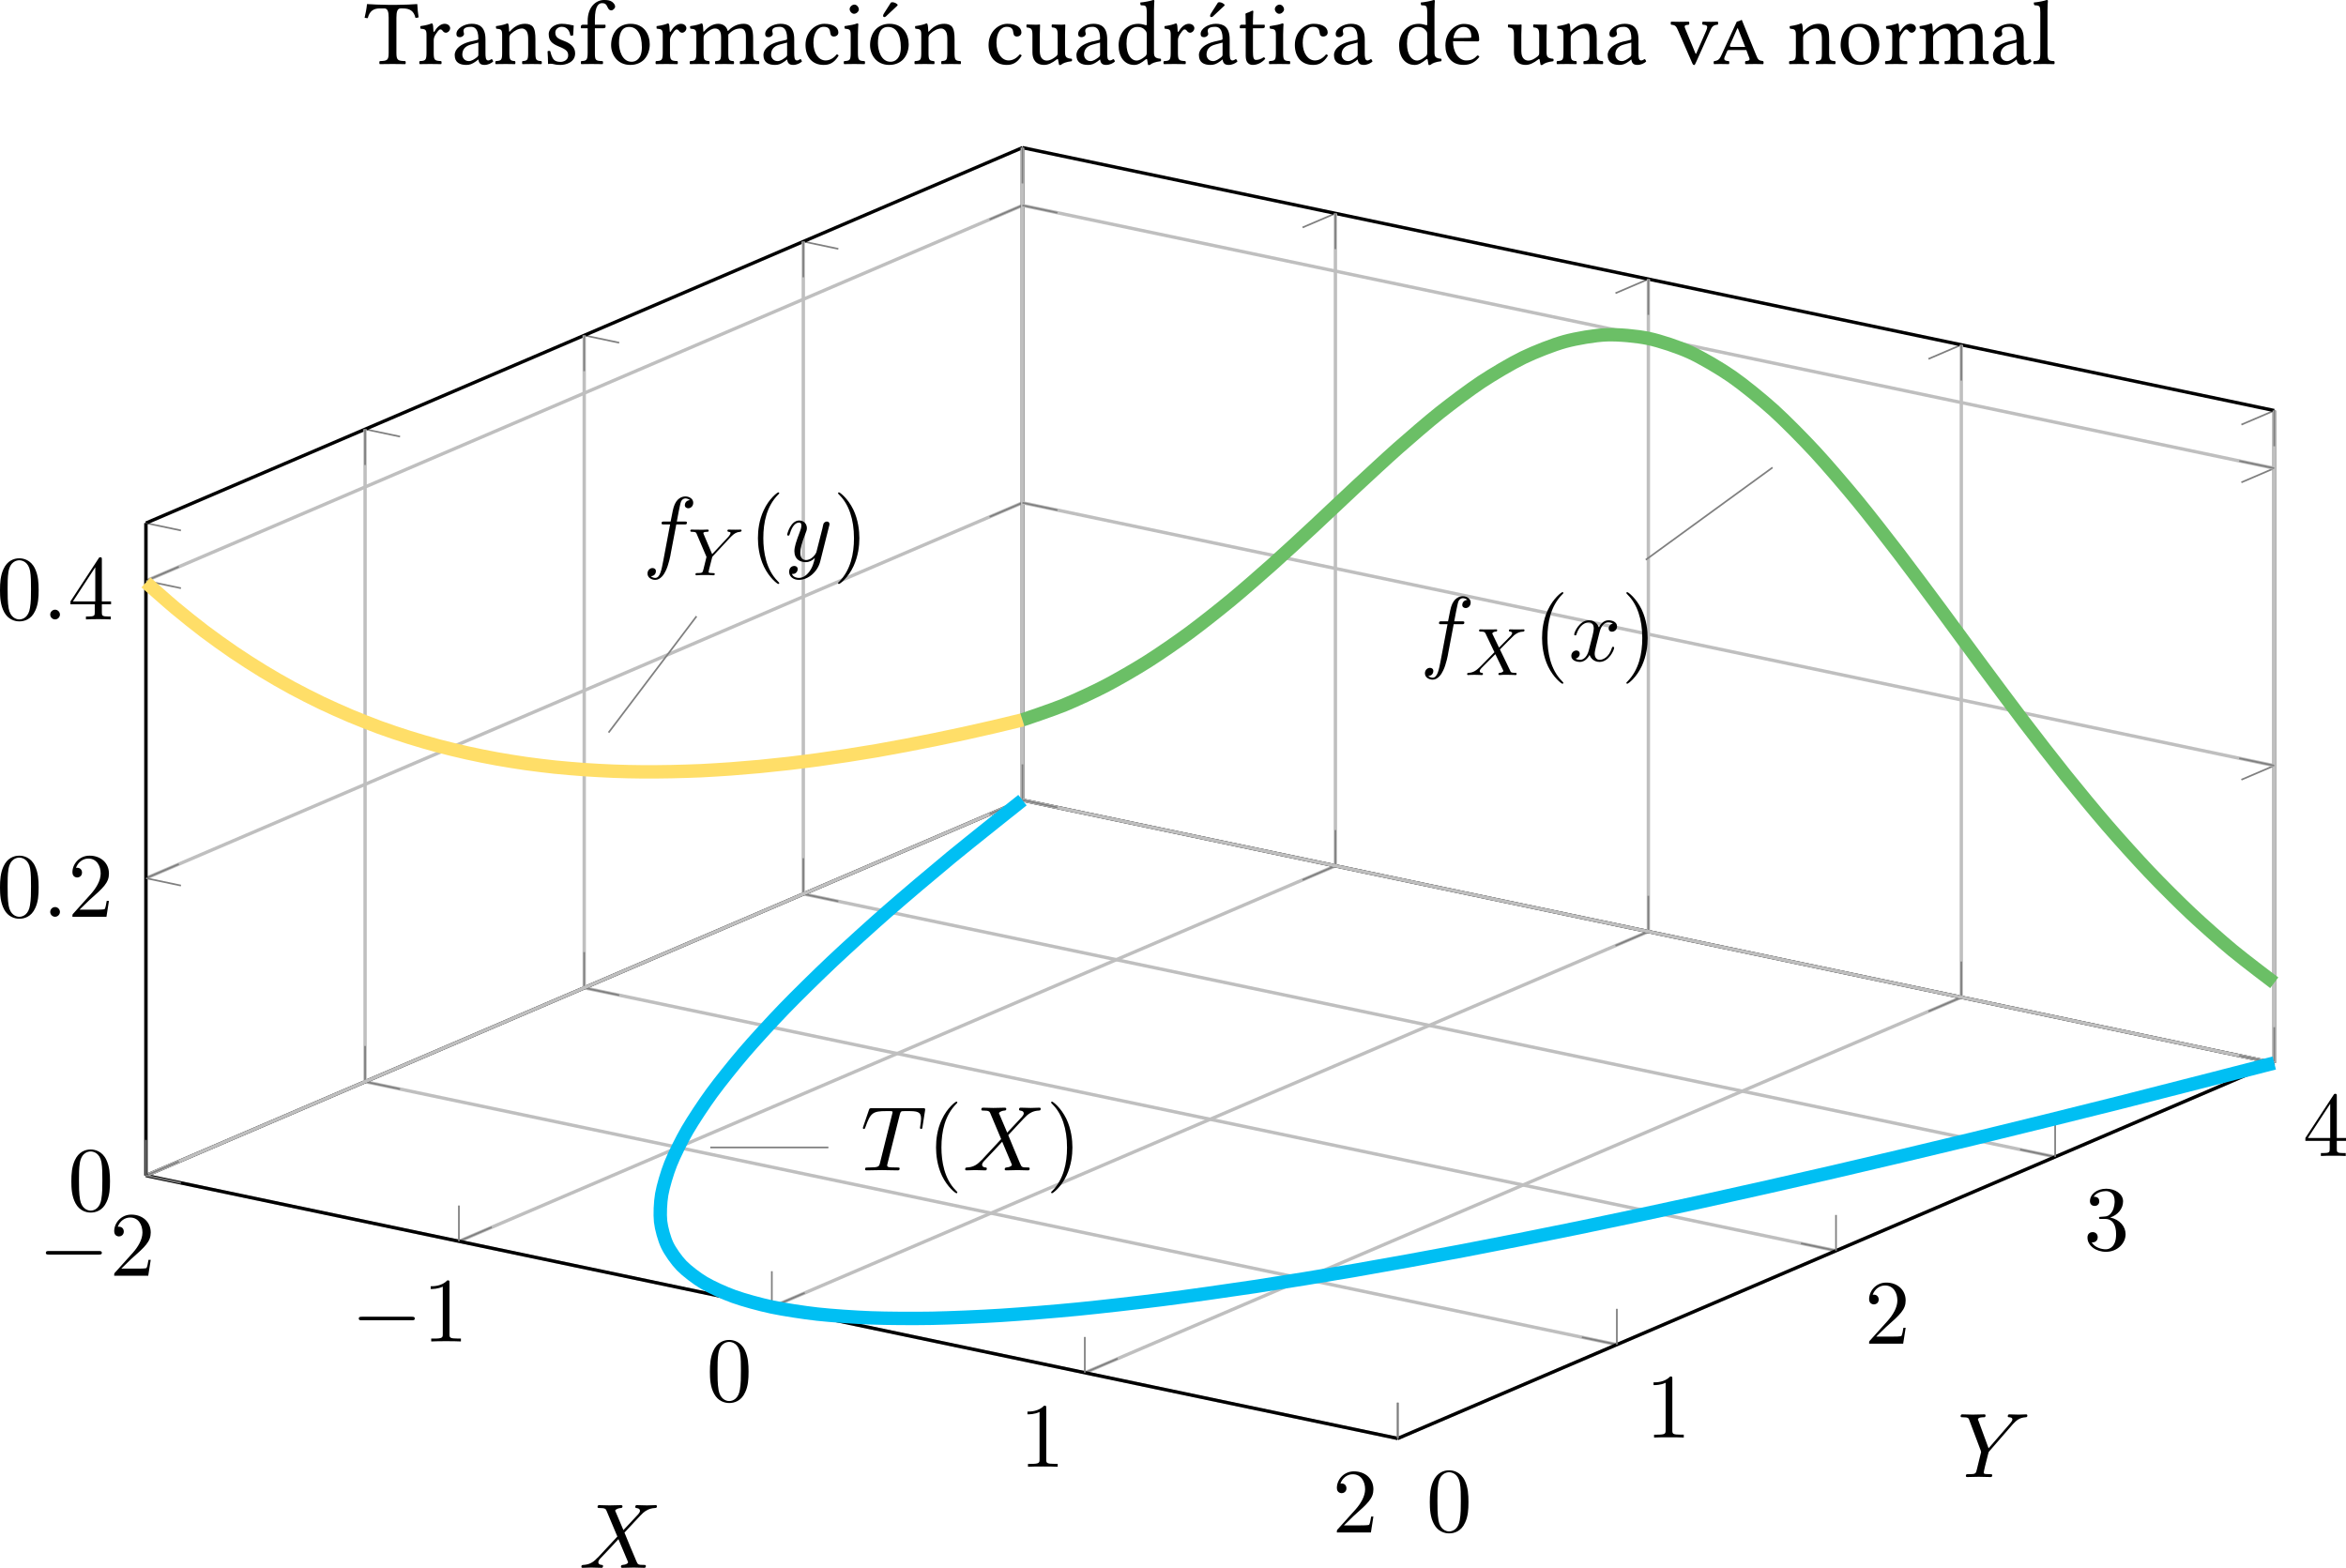 <?xml version="1.0" encoding="UTF-8" standalone="no"?>
<svg
   width="278.928pt"
   height="186.413pt"
   viewBox="0 0 278.928 186.413"
   version="1.1"
   id="svg136"
   xmlns:xlink="http://www.w3.org/1999/xlink"
   xmlns="http://www.w3.org/2000/svg"
   xmlns:svg="http://www.w3.org/2000/svg">
  <defs
     id="defs41">
    <g
       id="g41">
      <symbol
         overflow="visible"
         id="glyph0-0">
        <path
           style="stroke:none"
           d=""
           id="path1" />
      </symbol>
      <symbol
         overflow="visible"
         id="glyph0-1">
        <path
           style="stroke:none"
           d="m 7.188,-2.516 c 0.188,0 0.375,0 0.375,-0.203 0,-0.219 -0.188,-0.219 -0.375,-0.219 H 1.281 c -0.188,0 -0.375,0 -0.375,0.219 0,0.203 0.188,0.203 0.375,0.203 z m 0,0"
           id="path2" />
      </symbol>
      <symbol
         overflow="visible"
         id="glyph1-0">
        <path
           style="stroke:none"
           d=""
           id="path3" />
      </symbol>
      <symbol
         overflow="visible"
         id="glyph1-1">
        <path
           style="stroke:none"
           d="m 1.391,-0.844 1.156,-1.125 c 1.703,-1.5 2.344,-2.094 2.344,-3.172 0,-1.25 -0.969,-2.125 -2.312,-2.125 -1.219,0 -2.031,1 -2.031,1.969 0,0.625 0.547,0.625 0.578,0.625 0.188,0 0.562,-0.141 0.562,-0.578 0,-0.297 -0.188,-0.578 -0.578,-0.578 -0.078,0 -0.109,0 -0.141,0.016 0.25,-0.703 0.844,-1.109 1.469,-1.109 1,0 1.469,0.875 1.469,1.781 0,0.859 -0.547,1.734 -1.141,2.406 l -2.094,2.328 c -0.125,0.125 -0.125,0.141 -0.125,0.406 H 4.594 L 4.891,-1.891 H 4.625 C 4.562,-1.578 4.5,-1.094 4.391,-0.922 4.312,-0.844 3.594,-0.844 3.344,-0.844 Z m 0,0"
           id="path4" />
      </symbol>
      <symbol
         overflow="visible"
         id="glyph1-2">
        <path
           style="stroke:none"
           d="m 3.203,-6.984 c 0,-0.25 0,-0.281 -0.25,-0.281 C 2.281,-6.562 1.312,-6.562 0.969,-6.562 v 0.328 c 0.219,0 0.859,0 1.438,-0.281 v 5.656 c 0,0.391 -0.047,0.516 -1.016,0.516 H 1.031 V 0 c 0.391,-0.031 1.328,-0.031 1.766,-0.031 0.438,0 1.391,0 1.766,0.031 V -0.344 H 4.219 c -0.984,0 -1.016,-0.109 -1.016,-0.516 z m 0,0"
           id="path5" />
      </symbol>
      <symbol
         overflow="visible"
         id="glyph1-3">
        <path
           style="stroke:none"
           d="m 5.016,-3.484 c 0,-0.875 -0.047,-1.75 -0.438,-2.562 -0.5,-1.047 -1.391,-1.219 -1.859,-1.219 -0.641,0 -1.438,0.281 -1.891,1.297 -0.344,0.75 -0.406,1.609 -0.406,2.484 0,0.812 0.047,1.797 0.5,2.625 0.469,0.875 1.266,1.094 1.797,1.094 0.578,0 1.422,-0.219 1.891,-1.266 0.359,-0.75 0.406,-1.594 0.406,-2.453 z M 2.719,0 C 2.297,0 1.641,-0.266 1.453,-1.312 c -0.125,-0.656 -0.125,-1.672 -0.125,-2.312 0,-0.688 0,-1.406 0.094,-2 C 1.625,-6.922 2.438,-7.031 2.719,-7.031 c 0.359,0 1.078,0.203 1.281,1.281 0.109,0.609 0.109,1.438 0.109,2.125 0,0.828 0,1.562 -0.125,2.266 C 3.828,-0.328 3.203,0 2.719,0 Z m 0,0"
           id="path6" />
      </symbol>
      <symbol
         overflow="visible"
         id="glyph1-4">
        <path
           style="stroke:none"
           d="M 3.156,-3.844 C 4.062,-4.141 4.688,-4.891 4.688,-5.766 c 0,-0.891 -0.953,-1.5 -2,-1.5 -1.109,0 -1.938,0.656 -1.938,1.484 0,0.359 0.25,0.562 0.562,0.562 0.328,0 0.547,-0.234 0.547,-0.547 0,-0.547 -0.5,-0.547 -0.672,-0.547 C 1.531,-6.844 2.25,-6.984 2.641,-6.984 3.094,-6.984 3.688,-6.75 3.688,-5.766 3.688,-5.641 3.672,-5 3.375,-4.531 3.047,-4 2.688,-3.969 2.406,-3.953 c -0.078,0 -0.344,0.031 -0.422,0.031 -0.094,0 -0.156,0.016 -0.156,0.125 0,0.125 0.062,0.125 0.25,0.125 H 2.562 c 0.891,0 1.297,0.734 1.297,1.812 0,1.484 -0.75,1.797 -1.234,1.797 -0.469,0 -1.281,-0.188 -1.672,-0.828 0.391,0.047 0.719,-0.188 0.719,-0.609 0,-0.391 -0.281,-0.609 -0.609,-0.609 -0.25,0 -0.609,0.156 -0.609,0.641 0,0.984 1.016,1.703 2.203,1.703 1.328,0 2.328,-0.984 2.328,-2.094 0,-0.906 -0.688,-1.75 -1.828,-1.984 z m 0,0"
           id="path7" />
      </symbol>
      <symbol
         overflow="visible"
         id="glyph1-5">
        <path
           style="stroke:none"
           d="m 3.203,-1.797 v 0.953 c 0,0.391 -0.016,0.5 -0.828,0.5 H 2.156 V 0 c 0.438,-0.031 1,-0.031 1.469,-0.031 0.453,0 1.031,0 1.484,0.031 V -0.344 H 4.875 c -0.812,0 -0.828,-0.109 -0.828,-0.5 v -0.953 h 1.094 v -0.344 H 4.047 V -7.094 c 0,-0.219 0,-0.297 -0.172,-0.297 -0.094,0 -0.141,0 -0.219,0.141 L 0.312,-2.141 v 0.344 z m 0.062,-0.344 h -2.656 l 2.656,-4.062 z m 0,0"
           id="path8" />
      </symbol>
      <symbol
         overflow="visible"
         id="glyph1-6">
        <path
           style="stroke:none"
           d="m 3.609,2.625 c 0,-0.047 0,-0.062 -0.188,-0.25 C 2.062,1 1.719,-1.062 1.719,-2.719 c 0,-1.906 0.406,-3.797 1.75,-5.172 0.141,-0.125 0.141,-0.141 0.141,-0.188 0,-0.062 -0.047,-0.094 -0.109,-0.094 -0.109,0 -1.094,0.734 -1.734,2.125 -0.562,1.188 -0.688,2.406 -0.688,3.328 0,0.844 0.125,2.156 0.719,3.391 C 2.453,2.016 3.391,2.719 3.5,2.719 3.562,2.719 3.609,2.688 3.609,2.625 Z m 0,0"
           id="path9" />
      </symbol>
      <symbol
         overflow="visible"
         id="glyph1-7">
        <path
           style="stroke:none"
           d="m 3.156,-2.719 c 0,-0.859 -0.125,-2.172 -0.719,-3.406 -0.656,-1.344 -1.594,-2.047 -1.703,-2.047 -0.062,0 -0.109,0.031 -0.109,0.094 0,0.047 0,0.062 0.203,0.266 1.062,1.078 1.688,2.812 1.688,5.094 0,1.859 -0.406,3.781 -1.75,5.156 C 0.625,2.562 0.625,2.578 0.625,2.625 c 0,0.062 0.047,0.094 0.109,0.094 0.109,0 1.094,-0.734 1.734,-2.125 0.547,-1.188 0.688,-2.406 0.688,-3.312 z m 0,0"
           id="path10" />
      </symbol>
      <symbol
         overflow="visible"
         id="glyph2-0">
        <path
           style="stroke:none"
           d=""
           id="path11" />
      </symbol>
      <symbol
         overflow="visible"
         id="glyph2-1">
        <path
           style="stroke:none"
           d="m 2.094,-0.578 c 0,-0.312 -0.266,-0.578 -0.578,-0.578 -0.312,0 -0.578,0.266 -0.578,0.578 C 0.938,-0.266 1.203,0 1.516,0 1.828,0 2.094,-0.266 2.094,-0.578 Z m 0,0"
           id="path12" />
      </symbol>
      <symbol
         overflow="visible"
         id="glyph2-2">
        <path
           style="stroke:none"
           d="m 4.656,-6.625 c 0.078,-0.297 0.125,-0.359 0.25,-0.406 C 5,-7.047 5.359,-7.047 5.594,-7.047 c 1.109,0 1.594,0.047 1.594,0.891 0,0.172 -0.047,0.594 -0.094,0.875 0,0.047 -0.031,0.172 -0.031,0.203 0,0.078 0.031,0.156 0.141,0.156 0.109,0 0.141,-0.094 0.156,-0.266 L 7.656,-7.078 c 0.016,-0.047 0.016,-0.156 0.016,-0.188 0,-0.125 -0.109,-0.125 -0.281,-0.125 h -6.062 c -0.266,0 -0.266,0.016 -0.344,0.219 L 0.328,-5.25 c -0.016,0.031 -0.062,0.172 -0.062,0.203 0,0.062 0.047,0.125 0.125,0.125 0.109,0 0.125,-0.062 0.188,-0.234 0.594,-1.688 0.875,-1.891 2.484,-1.891 h 0.422 c 0.312,0 0.312,0.047 0.312,0.125 0,0.078 -0.031,0.203 -0.047,0.234 L 2.297,-0.859 C 2.188,-0.453 2.156,-0.344 1,-0.344 c -0.406,0 -0.469,0 -0.469,0.219 0,0.125 0.125,0.125 0.188,0.125 0.297,0 0.594,-0.016 0.891,-0.016 0.312,0 0.625,-0.016 0.938,-0.016 0.297,0 0.609,0.016 0.906,0.016 0.312,0 0.641,0.016 0.938,0.016 0.109,0 0.25,0 0.25,-0.219 0,-0.125 -0.094,-0.125 -0.375,-0.125 -0.281,0 -0.422,0 -0.703,-0.016 -0.312,-0.031 -0.406,-0.062 -0.406,-0.234 0,-0.016 0,-0.078 0.047,-0.234 z m 0,0"
           id="path13" />
      </symbol>
      <symbol
         overflow="visible"
         id="glyph2-3">
        <path
           style="stroke:none"
           d="M 5.297,-4.484 4.375,-6.656 c -0.031,-0.078 -0.062,-0.125 -0.062,-0.141 0,-0.062 0.188,-0.266 0.656,-0.312 C 5.078,-7.125 5.188,-7.125 5.188,-7.312 c 0,-0.141 -0.141,-0.141 -0.172,-0.141 -0.453,0 -0.922,0.031 -1.375,0.031 -0.266,0 -0.953,-0.031 -1.219,-0.031 -0.062,0 -0.203,0 -0.203,0.219 0,0.125 0.109,0.125 0.25,0.125 0.656,0 0.734,0.109 0.828,0.344 L 4.578,-3.719 2.281,-1.25 2.141,-1.125 c -0.531,0.578 -1.047,0.75 -1.609,0.781 -0.141,0.016 -0.234,0.016 -0.234,0.219 0,0.016 0,0.125 0.141,0.125 C 0.766,0 1.125,-0.031 1.469,-0.031 1.859,-0.031 2.297,0 2.688,0 2.75,0 2.875,0 2.875,-0.219 c 0,-0.109 -0.109,-0.125 -0.125,-0.125 -0.094,0 -0.438,-0.031 -0.438,-0.328 0,-0.172 0.156,-0.359 0.297,-0.5 l 1.109,-1.172 0.984,-1.062 1.094,2.594 c 0.047,0.125 0.062,0.141 0.062,0.156 0,0.094 -0.203,0.281 -0.641,0.312 C 5.109,-0.328 5,-0.312 5,-0.125 5,0 5.125,0 5.172,0 5.469,0 6.234,-0.031 6.547,-0.031 6.812,-0.031 7.484,0 7.75,0 c 0.078,0 0.219,0 0.219,-0.203 0,-0.141 -0.109,-0.141 -0.203,-0.141 -0.734,0 -0.75,-0.031 -0.938,-0.469 C 6.406,-1.828 5.672,-3.531 5.422,-4.188 6.156,-4.953 7.312,-6.25 7.656,-6.547 7.969,-6.812 8.391,-7.078 9.047,-7.109 9.188,-7.125 9.281,-7.125 9.281,-7.328 c 0,-0.016 0,-0.125 -0.141,-0.125 -0.328,0 -0.688,0.031 -1.031,0.031 -0.406,0 -0.812,-0.031 -1.203,-0.031 -0.062,0 -0.203,0 -0.203,0.219 0,0.078 0.047,0.109 0.125,0.125 0.094,0.016 0.438,0.031 0.438,0.344 0,0.141 -0.125,0.281 -0.203,0.391 z m 0,0"
           id="path14" />
      </symbol>
      <symbol
         overflow="visible"
         id="glyph2-4">
        <path
           style="stroke:none"
           d="m 4,-4.359 h 0.938 c 0.219,0 0.328,0 0.328,-0.219 0,-0.125 -0.109,-0.125 -0.297,-0.125 H 4.062 L 4.297,-5.938 C 4.344,-6.172 4.5,-6.953 4.562,-7.078 c 0.094,-0.203 0.281,-0.375 0.516,-0.375 0.031,0 0.328,0 0.531,0.203 -0.484,0.047 -0.594,0.422 -0.594,0.594 0,0.25 0.203,0.375 0.406,0.375 0.281,0 0.594,-0.234 0.594,-0.656 0,-0.5 -0.5,-0.75 -0.938,-0.75 -0.375,0 -1.062,0.188 -1.391,1.281 -0.062,0.219 -0.094,0.328 -0.359,1.703 h -0.75 c -0.219,0 -0.328,0 -0.328,0.203 0,0.141 0.094,0.141 0.297,0.141 h 0.719 l -0.812,4.312 C 2.25,1 2.078,2 1.5,2 1.469,2 1.188,2 0.984,1.797 c 0.5,-0.031 0.594,-0.422 0.594,-0.594 0,-0.25 -0.188,-0.375 -0.406,-0.375 -0.281,0 -0.594,0.234 -0.594,0.656 0,0.484 0.484,0.75 0.922,0.75 0.609,0 1.047,-0.641 1.234,-1.062 0.359,-0.688 0.609,-2 0.609,-2.078 z m 0,0"
           id="path15" />
      </symbol>
      <symbol
         overflow="visible"
         id="glyph2-5">
        <path
           style="stroke:none"
           d="m 5.297,-4.156 c 0.047,-0.156 0.047,-0.172 0.047,-0.25 0,-0.203 -0.156,-0.297 -0.312,-0.297 -0.109,0 -0.281,0.062 -0.391,0.234 C 4.625,-4.422 4.531,-4.078 4.5,-3.875 4.422,-3.594 4.344,-3.297 4.281,-3.016 l -0.5,1.969 C 3.734,-0.891 3.266,-0.125 2.547,-0.125 2,-0.125 1.875,-0.594 1.875,-1 c 0,-0.5 0.188,-1.188 0.562,-2.141 0.172,-0.453 0.219,-0.562 0.219,-0.781 0,-0.5 -0.359,-0.906 -0.906,-0.906 -1.031,0 -1.438,1.594 -1.438,1.688 0,0.109 0.109,0.109 0.141,0.109 0.109,0 0.109,-0.016 0.172,-0.203 0.297,-1.016 0.734,-1.344 1.094,-1.344 0.094,0 0.281,0 0.281,0.344 0,0.281 -0.109,0.562 -0.188,0.766 -0.438,1.156 -0.641,1.781 -0.641,2.297 0,0.969 0.688,1.297 1.344,1.297 0.422,0 0.781,-0.188 1.094,-0.5 C 3.469,0.203 3.344,0.734 2.906,1.312 2.625,1.672 2.203,2 1.703,2 1.547,2 1.062,1.969 0.875,1.531 c 0.172,0 0.312,0 0.469,-0.125 C 1.453,1.312 1.562,1.172 1.562,0.953 c 0,-0.328 -0.297,-0.375 -0.406,-0.375 -0.25,0 -0.609,0.172 -0.609,0.703 0,0.547 0.484,0.953 1.156,0.953 1.125,0 2.25,-0.984 2.547,-2.219 z m 0,0"
           id="path16" />
      </symbol>
      <symbol
         overflow="visible"
         id="glyph2-6">
        <path
           style="stroke:none"
           d="m 3.641,-3.297 c 0.062,-0.281 0.312,-1.281 1.078,-1.281 0.062,0 0.312,0 0.547,0.141 C 4.969,-4.391 4.75,-4.109 4.75,-3.844 c 0,0.172 0.109,0.375 0.406,0.375 0.25,0 0.594,-0.203 0.594,-0.625 0,-0.578 -0.641,-0.734 -1.016,-0.734 -0.641,0 -1.016,0.578 -1.141,0.844 -0.281,-0.734 -0.875,-0.844 -1.188,-0.844 -1.125,0 -1.75,1.422 -1.75,1.688 0,0.109 0.109,0.109 0.125,0.109 0.094,0 0.125,-0.016 0.141,-0.125 0.375,-1.156 1.094,-1.422 1.469,-1.422 0.203,0 0.594,0.094 0.594,0.734 0,0.328 -0.188,1.062 -0.594,2.594 -0.172,0.672 -0.562,1.125 -1.031,1.125 -0.078,0 -0.328,0 -0.547,-0.141 0.266,-0.047 0.5,-0.281 0.5,-0.578 0,-0.297 -0.234,-0.391 -0.391,-0.391 -0.328,0 -0.609,0.281 -0.609,0.641 0,0.5 0.547,0.719 1.031,0.719 0.719,0 1.109,-0.766 1.141,-0.828 C 2.625,-0.312 3.016,0.125 3.672,0.125 c 1.109,0 1.734,-1.406 1.734,-1.688 0,-0.109 -0.094,-0.109 -0.125,-0.109 -0.094,0 -0.125,0.047 -0.141,0.125 C 4.781,-0.375 4.031,-0.125 3.688,-0.125 c -0.422,0 -0.594,-0.344 -0.594,-0.719 0,-0.234 0.062,-0.469 0.172,-0.953 z m 0,0"
           id="path17" />
      </symbol>
      <symbol
         overflow="visible"
         id="glyph2-7">
        <path
           style="stroke:none"
           d="M 6.516,-6.203 6.656,-6.359 C 6.984,-6.688 7.344,-7.062 8.094,-7.109 8.219,-7.125 8.312,-7.125 8.312,-7.312 c 0,-0.094 -0.062,-0.141 -0.141,-0.141 -0.281,0 -0.609,0.031 -0.891,0.031 -0.359,0 -0.75,-0.031 -1.094,-0.031 -0.062,0 -0.203,0 -0.203,0.219 0,0.109 0.094,0.125 0.156,0.125 0.078,0 0.391,0.016 0.391,0.25 0,0.188 -0.25,0.469 -0.297,0.516 l -2.531,2.922 -1.188,-3.234 C 2.438,-6.812 2.438,-6.844 2.438,-6.844 c 0,-0.266 0.547,-0.266 0.656,-0.266 0.141,0 0.25,0 0.25,-0.219 0,-0.125 -0.125,-0.125 -0.156,-0.125 -0.312,0 -1.078,0.031 -1.375,0.031 -0.281,0 -0.953,-0.031 -1.219,-0.031 -0.062,0 -0.219,0 -0.219,0.219 0,0.125 0.109,0.125 0.25,0.125 0.656,0 0.703,0.094 0.797,0.375 l 1.344,3.578 C 2.781,-3.125 2.812,-3 2.812,-2.969 2.812,-2.938 2.375,-1.172 2.328,-0.984 2.188,-0.375 2.172,-0.344 1.297,-0.344 1.094,-0.344 1,-0.344 1,-0.125 1,0 1.141,0 1.156,0 1.469,0 2.219,-0.031 2.531,-0.031 2.828,-0.031 3.625,0 3.922,0 4,0 4.141,0 4.141,-0.219 c 0,-0.125 -0.109,-0.125 -0.312,-0.125 -0.016,0 -0.234,0 -0.422,-0.016 C 3.188,-0.375 3.125,-0.406 3.125,-0.531 3.125,-0.609 3.219,-1 3.266,-1.219 L 3.656,-2.766 C 3.703,-2.969 3.719,-3 3.812,-3.094 Z m 0,0"
           id="path18" />
      </symbol>
      <symbol
         overflow="visible"
         id="glyph3-0">
        <path
           style="stroke:none"
           d=""
           id="path19" />
      </symbol>
      <symbol
         overflow="visible"
         id="glyph3-1">
        <path
           style="stroke:none"
           d="m 5.062,-4.484 c 0.047,-0.062 0.125,-0.125 0.188,-0.188 0.297,-0.281 0.562,-0.469 1,-0.5 0.078,-0.016 0.172,-0.031 0.172,-0.156 0,-0.062 -0.062,-0.109 -0.109,-0.109 -0.094,0 -0.078,0.016 -0.656,0.016 -0.531,0 -0.719,-0.016 -0.766,-0.016 -0.031,0 -0.156,0 -0.156,0.141 0,0.078 0.062,0.109 0.141,0.125 0.234,0.016 0.234,0.094 0.234,0.141 0,0.156 -0.234,0.406 -0.234,0.422 l -1.953,2.094 -1,-2.359 C 1.906,-4.906 1.875,-4.984 1.875,-5.016 c 0,-0.156 0.375,-0.156 0.438,-0.156 0.094,0 0.203,0 0.203,-0.156 0,-0.047 -0.031,-0.109 -0.141,-0.109 -0.109,0 -0.359,0.016 -0.484,0.016 h -0.5 c -0.734,0 -0.844,-0.016 -0.906,-0.016 -0.141,0 -0.156,0.078 -0.156,0.141 0,0.125 0.109,0.125 0.219,0.125 0.422,0 0.469,0.078 0.531,0.234 L 2.25,-2.188 1.891,-0.719 c -0.109,0.422 -0.125,0.453 -0.734,0.453 -0.125,0 -0.219,0 -0.219,0.156 C 0.938,-0.078 0.953,0 1.062,0 1.219,0 1.391,-0.016 1.547,-0.031 H 2.562 C 2.688,-0.016 2.953,0 3.062,0 c 0.047,0 0.172,0 0.172,-0.156 0,-0.109 -0.109,-0.109 -0.25,-0.109 0,0 -0.172,0 -0.297,-0.016 C 2.516,-0.297 2.5,-0.312 2.5,-0.391 2.5,-0.469 2.594,-0.859 2.656,-1.078 2.75,-1.469 2.828,-1.734 2.906,-2.062 2.922,-2.172 2.938,-2.188 3,-2.266 Z m 0,0"
           id="path20" />
      </symbol>
      <symbol
         overflow="visible"
         id="glyph3-2">
        <path
           style="stroke:none"
           d="M 4.156,-3.047 C 4.547,-3.438 5.672,-4.594 5.859,-4.75 6.203,-5 6.406,-5.141 6.969,-5.172 c 0.047,-0.016 0.109,-0.062 0.109,-0.156 0,-0.078 -0.062,-0.109 -0.109,-0.109 -0.078,0 -0.125,0.016 -0.75,0.016 -0.594,0 -0.812,-0.016 -0.844,-0.016 -0.031,0 -0.156,0 -0.156,0.141 0,0.016 0,0.109 0.109,0.125 0.062,0 0.281,0.016 0.281,0.203 0,0.047 -0.047,0.141 -0.109,0.203 L 5.484,-4.719 C 5.453,-4.703 5.453,-4.688 5.375,-4.609 l -1.328,1.344 -0.812,-1.688 c 0.109,-0.188 0.344,-0.219 0.453,-0.219 0.031,0 0.141,-0.016 0.141,-0.156 0,-0.062 -0.047,-0.109 -0.125,-0.109 -0.078,0 -0.375,0.016 -0.453,0.016 -0.047,0 -0.344,0 -0.516,0 -0.75,0 -0.844,-0.016 -0.906,-0.016 -0.031,0 -0.156,0 -0.156,0.141 0,0.125 0.094,0.125 0.219,0.125 0.406,0 0.469,0.078 0.547,0.219 L 3.5,-2.719 1.859,-1.047 c -0.469,0.469 -0.844,0.75 -1.406,0.781 C 0.344,-0.25 0.25,-0.25 0.25,-0.109 0.25,-0.062 0.297,0 0.375,0 0.438,0 0.516,-0.031 1.125,-0.031 1.703,-0.031 1.938,0 1.969,0 c 0.047,0 0.172,0 0.172,-0.156 0,-0.016 -0.016,-0.094 -0.125,-0.109 -0.156,0 -0.266,-0.062 -0.266,-0.203 0,-0.125 0.094,-0.234 0.203,-0.359 0.141,-0.141 0.562,-0.562 0.844,-0.844 0.188,-0.172 0.625,-0.641 0.812,-0.812 l 0.922,1.906 C 4.562,-0.5 4.562,-0.5 4.562,-0.484 c 0,0.062 -0.156,0.203 -0.422,0.219 -0.062,0 -0.172,0.016 -0.172,0.156 0,0 0.016,0.109 0.141,0.109 0.078,0 0.375,-0.016 0.453,-0.031 H 5.078 C 5.812,-0.031 5.922,0 6,0 c 0.031,0 0.141,0 0.141,-0.156 0,-0.109 -0.094,-0.109 -0.219,-0.109 -0.438,0 -0.484,-0.094 -0.531,-0.219 z m 0,0"
           id="path21" />
      </symbol>
      <symbol
         overflow="visible"
         id="glyph4-0">
        <path
           style="stroke:none"
           d="M 0.547,-6.578 2.406,-3.812 0.547,-1.031 Z M 0.875,-0.547 2.719,-3.312 4.578,-0.547 Z M 3.047,-3.812 4.906,-6.578 V -1.031 Z M 2.719,-4.297 0.875,-7.062 H 4.578 Z M 0,0 H 5.453 V -7.609 H 0 Z m 0,0"
           id="path22" />
      </symbol>
      <symbol
         overflow="visible"
         id="glyph4-1">
        <path
           style="stroke:none"
           d="M 3.812,-1.328 V -5.5 c 0,-0.688 0.109,-1.109 0.5,-1.109 h 0.25 c 0.812,0 1.328,0.281 1.516,1.125 0.109,0 0.266,-0.016 0.375,-0.062 -0.078,-0.5 -0.141,-1.047 -0.156,-1.547 0,0 -0.016,-0.031 -0.031,-0.031 -0.359,0.031 -1.578,0.094 -2.438,0.094 h -0.938 c -0.844,0 -2.125,-0.062 -2.547,-0.094 -0.016,0 -0.031,0.031 -0.031,0.031 -0.047,0.5 -0.156,1.062 -0.281,1.594 0.109,0.031 0.234,0.047 0.375,0.047 0.219,-0.875 0.719,-1.156 1.438,-1.156 H 2.375 c 0.406,0 0.516,0.422 0.516,1.078 v 4.203 c 0,0.906 -0.188,0.953 -1.062,0.984 -0.062,0.078 -0.062,0.297 0,0.359 C 2.359,0.016 2.922,0 3.359,0 3.781,0 4.328,0.016 4.875,0.016 c 0.062,-0.062 0.062,-0.281 0,-0.359 C 4,-0.375 3.812,-0.422 3.812,-1.328 Z m 0,0"
           id="path23" />
      </symbol>
      <symbol
         overflow="visible"
         id="glyph4-2">
        <path
           style="stroke:none"
           d="M 1.922,-3.906 C 1.891,-4.344 1.891,-4.625 1.828,-4.734 1.812,-4.781 1.781,-4.828 1.703,-4.828 c -0.312,0.125 -0.594,0.219 -1.344,0.328 -0.016,0.062 0,0.234 0.016,0.297 0.594,0.062 0.719,0.109 0.719,0.75 v 2.125 c 0,0.906 -0.141,0.953 -0.812,0.984 -0.062,0.078 -0.062,0.297 0,0.359 C 0.672,0.016 1.094,0 1.531,0 c 0.438,0 0.938,0.016 1.312,0.016 0.062,-0.062 0.062,-0.281 0,-0.359 C 2.078,-0.391 1.953,-0.422 1.953,-1.328 V -2.844 c 0,-0.281 0.125,-0.531 0.266,-0.734 0.109,-0.172 0.359,-0.531 0.5,-0.531 0.094,0 0.188,0.016 0.281,0.141 0.078,0.109 0.203,0.25 0.391,0.25 0.266,0 0.516,-0.266 0.516,-0.547 0,-0.203 -0.203,-0.516 -0.656,-0.516 -0.516,0 -0.953,0.469 -1.203,0.906 -0.078,0.109 -0.125,0.031 -0.125,-0.031 z m 0,0"
           id="path24" />
      </symbol>
      <symbol
         overflow="visible"
         id="glyph4-3">
        <path
           style="stroke:none"
           d="m 3.203,-2.547 v 1.453 c 0,0.141 -0.078,0.203 -0.156,0.281 -0.281,0.219 -0.656,0.469 -0.969,0.469 -0.547,0 -0.781,-0.438 -0.781,-0.766 0,-0.5 0.234,-1 1.031,-1.203 z m 0,2.016 c 0.062,0.344 0.172,0.641 0.719,0.641 0.422,0 0.812,-0.188 1.047,-0.406 -0.031,-0.125 -0.078,-0.234 -0.188,-0.297 -0.078,0.062 -0.266,0.172 -0.406,0.172 -0.312,0 -0.328,-0.422 -0.328,-0.922 V -2.938 c 0,-1.562 -0.844,-1.844 -1.641,-1.844 -0.906,0 -1.812,0.578 -1.812,1.203 0,0.266 0.141,0.391 0.391,0.391 C 1.297,-3.188 1.5,-3.406 1.5,-3.562 1.5,-3.625 1.484,-3.703 1.469,-3.75 1.453,-3.781 1.438,-3.844 1.438,-3.969 c 0,-0.344 0.453,-0.453 0.875,-0.453 0.375,0 0.891,0.172 0.891,1.406 0,0.078 -0.047,0.125 -0.078,0.141 l -0.938,0.219 c -1.047,0.266 -1.797,0.844 -1.797,1.594 0,0.891 0.609,1.172 1.375,1.172 0.391,0 0.703,-0.094 1.188,-0.453 l 0.219,-0.188 z m 0,0"
           id="path25" />
      </symbol>
      <symbol
         overflow="visible"
         id="glyph4-4">
        <path
           style="stroke:none"
           d="m 2,-3.906 c -0.062,0.078 -0.125,0.094 -0.125,0 C 1.859,-4.203 1.844,-4.625 1.781,-4.734 1.766,-4.781 1.75,-4.828 1.656,-4.828 1.359,-4.703 1.062,-4.609 0.312,-4.5 c -0.016,0.062 0,0.234 0.031,0.297 0.578,0.062 0.703,0.109 0.703,0.75 v 2.125 c 0,0.891 -0.109,0.938 -0.766,0.984 -0.062,0.078 -0.062,0.297 0,0.359 C 0.609,0.016 1.047,0 1.484,0 1.922,0 2.25,0.016 2.578,0.016 c 0.062,-0.062 0.062,-0.281 0,-0.359 C 2.016,-0.391 1.906,-0.438 1.906,-1.328 V -3.125 C 1.906,-3.344 2,-3.484 2.094,-3.578 2.516,-3.984 3,-4.219 3.422,-4.219 c 0.219,0 0.453,0.141 0.578,0.391 0.109,0.219 0.141,0.516 0.141,0.844 v 1.656 c 0,0.891 -0.109,0.938 -0.688,0.984 -0.047,0.078 -0.047,0.297 0,0.359 C 3.781,0.016 4.141,0 4.562,0 5,0 5.406,0.016 5.719,0.016 c 0.062,-0.062 0.062,-0.281 0,-0.359 C 5.109,-0.391 5,-0.438 5,-1.328 v -1.625 C 5,-3.562 4.953,-4.078 4.703,-4.422 4.516,-4.656 4.172,-4.781 3.797,-4.781 3.266,-4.781 2.656,-4.641 2,-3.906 Z m 0,0"
           id="path26" />
      </symbol>
      <symbol
         overflow="visible"
         id="glyph4-5">
        <path
           style="stroke:none"
           d="m 0.531,-1.5 c 0.031,0.531 0.062,1.047 0.062,1.5 0.109,-0.016 0.219,-0.031 0.281,-0.031 0.078,0 0.141,0 0.219,0.016 0.297,0.078 0.578,0.125 0.984,0.125 0.609,0 1.734,-0.297 1.734,-1.375 C 3.812,-2 3.281,-2.438 2.547,-2.719 c -0.656,-0.25 -1.094,-0.406 -1.094,-1.016 0,-0.438 0.391,-0.688 0.766,-0.688 0.234,0 0.875,0.078 1.016,1.016 0.062,0.062 0.281,0.047 0.344,-0.016 C 3.609,-3.812 3.625,-4.219 3.641,-4.578 3.297,-4.641 2.781,-4.781 2.219,-4.781 c -0.812,0 -1.547,0.516 -1.547,1.219 0,0.797 0.359,1.125 1.203,1.484 0.906,0.359 1.109,0.594 1.109,1.062 0,0.531 -0.516,0.766 -0.922,0.766 -0.422,0 -0.672,-0.141 -0.781,-0.266 -0.234,-0.25 -0.359,-0.734 -0.422,-1 C 0.797,-1.578 0.594,-1.578 0.531,-1.5 Z m 0,0"
           id="path27" />
      </symbol>
      <symbol
         overflow="visible"
         id="glyph4-6">
        <path
           style="stroke:none"
           d="M 1.906,-1.328 V -4.25 h 1.016 c 0.094,0 0.25,-0.047 0.25,-0.141 v -0.219 c 0,-0.047 -0.031,-0.062 -0.078,-0.062 h -1.188 v -0.625 c 0,-1.688 0.5,-1.938 0.859,-1.938 0.328,0 0.5,0.125 0.656,0.5 0.094,0.203 0.203,0.359 0.438,0.359 0.188,0 0.453,-0.234 0.453,-0.453 0,-0.188 -0.125,-0.375 -0.359,-0.562 -0.281,-0.188 -0.562,-0.219 -0.969,-0.219 -0.922,0 -1.938,0.797 -1.938,2.5 v 0.438 h -0.562 c -0.188,0 -0.25,0.125 -0.25,0.219 V -4.312 c 0,0.047 0.016,0.062 0.062,0.062 h 0.75 v 2.922 c 0,0.906 -0.172,0.953 -0.766,0.984 -0.062,0.078 -0.062,0.297 0,0.359 C 0.672,0.016 1.047,0 1.484,0 c 0.438,0 0.953,0.016 1.344,0.016 0.062,-0.062 0.062,-0.281 0,-0.359 C 1.969,-0.375 1.906,-0.422 1.906,-1.328 Z m 0,0"
           id="path28" />
      </symbol>
      <symbol
         overflow="visible"
         id="glyph4-7">
        <path
           style="stroke:none"
           d="m 0.453,-2.234 c 0,1.109 0.734,2.344 2.281,2.344 0.703,0 1.234,-0.25 1.609,-0.609 0.484,-0.484 0.703,-1.172 0.703,-1.828 0,-1.141 -0.625,-2.453 -2.281,-2.453 -0.719,0 -1.312,0.281 -1.719,0.75 -0.391,0.469 -0.594,1.109 -0.594,1.797 z M 2.594,-4.406 c 0.938,0 1.516,0.844 1.516,2.422 0,1.375 -0.703,1.719 -1.219,1.719 -1.141,0 -1.5,-1.375 -1.5,-2.219 0,-0.953 0.219,-1.922 1.203,-1.922 z m 0,0"
           id="path29" />
      </symbol>
      <symbol
         overflow="visible"
         id="glyph4-8">
        <path
           style="stroke:none"
           d="M 1.859,-3.906 C 1.844,-4.234 1.828,-4.625 1.766,-4.734 1.75,-4.781 1.719,-4.828 1.641,-4.828 c -0.312,0.125 -0.594,0.219 -1.344,0.328 -0.031,0.062 0,0.234 0.016,0.297 0.594,0.062 0.719,0.109 0.719,0.75 v 2.125 c 0,0.891 -0.141,0.953 -0.75,0.984 -0.062,0.078 -0.062,0.297 0,0.359 C 0.609,0.016 1.031,0 1.469,0 1.891,0 2.234,0.016 2.562,0.016 c 0.062,-0.062 0.062,-0.281 0,-0.359 C 2,-0.391 1.891,-0.438 1.891,-1.328 V -3.125 c 0,-0.219 0.094,-0.359 0.188,-0.453 C 2.516,-4 2.906,-4.219 3.25,-4.219 c 0.422,0 0.719,0.266 0.719,0.984 v 1.906 c 0,0.891 -0.094,0.953 -0.672,0.984 -0.062,0.078 -0.062,0.297 0,0.359 C 3.562,0.016 3.969,0 4.406,0 c 0.438,0 0.797,0.016 1.062,0.016 0.062,-0.062 0.062,-0.281 0,-0.359 C 4.922,-0.375 4.828,-0.438 4.828,-1.328 V -3.062 c 0,-0.156 0,-0.312 0,-0.438 0.516,-0.578 1,-0.719 1.438,-0.719 0.406,0 0.656,0.234 0.656,0.969 v 1.922 c 0,0.891 -0.109,0.953 -0.688,0.984 -0.047,0.078 -0.047,0.297 0,0.359 C 6.516,0.016 6.922,0 7.344,0 c 0.438,0 0.828,0.016 1.125,0.016 0.062,-0.062 0.062,-0.281 0,-0.359 C 7.875,-0.375 7.781,-0.438 7.781,-1.328 v -1.719 c 0,-0.984 -0.172,-1.734 -1.125,-1.734 -0.562,0 -1.234,0.203 -1.797,0.797 -0.031,0.031 -0.109,0.094 -0.125,0 -0.094,-0.453 -0.531,-0.797 -1.094,-0.797 -0.625,0 -1.203,0.359 -1.656,0.875 -0.047,0.062 -0.125,0.125 -0.125,0 z m 0,0"
           id="path30" />
      </symbol>
      <symbol
         overflow="visible"
         id="glyph4-9">
        <path
           style="stroke:none"
           d="M 4.344,-1 C 4.297,-1.094 4.203,-1.141 4.109,-1.141 c -0.375,0.469 -0.844,0.719 -1.312,0.719 -0.797,0 -1.453,-0.812 -1.453,-2.094 0,-1.188 0.516,-1.906 1.234,-1.906 0.656,0 0.734,0.375 0.781,0.75 0.031,0.297 0.188,0.406 0.422,0.406 C 4,-3.266 4.312,-3.406 4.312,-3.75 c 0,-0.609 -0.625,-1.031 -1.672,-1.031 -1.078,0 -2.234,0.969 -2.234,2.516 0,1.406 0.781,2.375 2.156,2.375 0.656,0 1.234,-0.203 1.781,-1.109 z m 0,0"
           id="path31" />
      </symbol>
      <symbol
         overflow="visible"
         id="glyph4-10">
        <path
           style="stroke:none"
           d="m 0.984,-6.531 c 0,0.281 0.266,0.562 0.516,0.562 0.312,0 0.578,-0.297 0.578,-0.516 0,-0.266 -0.234,-0.578 -0.531,-0.578 -0.266,0 -0.562,0.266 -0.562,0.531 z M 1.969,-1.328 V -3.5 c 0,-0.547 0.047,-1.25 0.047,-1.25 0,-0.031 -0.047,-0.078 -0.141,-0.078 -0.297,0.125 -0.734,0.219 -1.5,0.328 -0.016,0.062 0,0.234 0.031,0.297 0.594,0.062 0.703,0.125 0.703,0.75 v 2.125 c 0,0.906 -0.109,0.938 -0.781,0.984 -0.062,0.078 -0.062,0.297 0,0.359 C 0.688,0.016 1.109,0 1.547,0 c 0.438,0 0.859,0.016 1.219,0.016 0.062,-0.062 0.062,-0.281 0,-0.359 C 2.094,-0.375 1.969,-0.422 1.969,-1.328 Z m 0,0"
           id="path32" />
      </symbol>
      <symbol
         overflow="visible"
         id="glyph4-11">
        <path
           style="stroke:none"
           d="M 2.938,-7.312 2.109,-6.016 C 2.031,-5.875 2,-5.828 2,-5.719 c 0,0.078 0.078,0.141 0.156,0.141 0.062,0 0.156,-0.031 0.312,-0.203 l 1.266,-1.188 -0.031,-0.125 c -0.25,-0.234 -0.547,-0.25 -0.609,-0.25 -0.047,0 -0.109,0.016 -0.156,0.031 z m -2.484,5.078 c 0,1.109 0.734,2.344 2.281,2.344 0.703,0 1.234,-0.25 1.609,-0.609 0.484,-0.484 0.703,-1.172 0.703,-1.828 0,-1.141 -0.625,-2.453 -2.281,-2.453 -0.719,0 -1.312,0.281 -1.719,0.75 -0.391,0.469 -0.594,1.109 -0.594,1.797 z M 2.594,-4.406 c 0.938,0 1.516,0.844 1.516,2.422 0,1.375 -0.703,1.719 -1.219,1.719 -1.141,0 -1.5,-1.375 -1.5,-2.219 0,-0.953 0.219,-1.922 1.203,-1.922 z m 0,0"
           id="path33" />
      </symbol>
      <symbol
         overflow="visible"
         id="glyph4-12">
        <path
           style="stroke:none"
           d="m 2.359,0.109 c 0.438,0 0.938,-0.219 1.484,-0.656 C 3.891,-0.594 3.984,-0.609 4,-0.531 c 0.031,0.266 0.125,0.641 0.125,0.641 0.078,0.031 0.141,0.016 0.203,0 0.234,-0.203 0.625,-0.359 1.281,-0.438 0.078,-0.062 0.078,-0.234 0,-0.297 -0.688,-0.047 -0.781,-0.266 -0.781,-0.797 v -2.094 c 0,-0.328 0.031,-1.125 0.031,-1.125 0,-0.031 -0.031,-0.062 -0.078,-0.062 -0.062,0.016 -0.219,0.031 -0.391,0.031 -0.344,0 -0.734,-0.016 -1.109,-0.031 -0.062,0.062 -0.062,0.297 0,0.359 0.531,0.031 0.672,0.172 0.672,0.891 v 2.094 c 0,0.219 -0.016,0.297 -0.172,0.438 -0.406,0.344 -0.812,0.516 -1.094,0.516 -0.328,0 -0.859,-0.156 -0.859,-1.125 v -1.984 c 0,-0.328 0.031,-1.125 0.031,-1.125 0,-0.031 -0.031,-0.062 -0.078,-0.062 -0.062,0.016 -0.219,0.031 -0.391,0.031 -0.344,0 -0.734,-0.016 -1.109,-0.031 -0.062,0.062 -0.062,0.297 0,0.359 0.531,0.047 0.672,0.172 0.672,0.875 V -1.375 c 0,0.75 0.328,1.484 1.406,1.484 z m 0,0"
           id="path34" />
      </symbol>
      <symbol
         overflow="visible"
         id="glyph4-13">
        <path
           style="stroke:none"
           d="m 3.766,-1.359 c 0,0.219 -0.031,0.297 -0.172,0.438 -0.406,0.344 -0.766,0.516 -1.031,0.516 -0.594,0 -1.203,-0.641 -1.203,-2 0,-0.797 0.156,-1.219 0.312,-1.453 C 2.016,-4.375 2.469,-4.406 2.688,-4.406 c 0.406,0 0.672,0.141 0.891,0.391 0.156,0.172 0.188,0.25 0.188,0.594 z m -0.125,0.812 c 0.062,-0.047 0.156,-0.062 0.172,0.016 0.031,0.266 0.109,0.641 0.109,0.641 0.094,0.031 0.141,0.016 0.219,0 C 4.375,-0.094 4.75,-0.25 5.422,-0.328 c 0.062,-0.062 0.062,-0.234 0,-0.297 C 4.719,-0.672 4.625,-0.891 4.625,-1.422 v -4.938 C 4.625,-7.062 4.672,-7.5 4.672,-7.5 4.672,-7.578 4.625,-7.609 4.531,-7.609 4.25,-7.5 3.438,-7.344 3,-7.312 c -0.016,0.078 0,0.25 0.062,0.328 0.562,0.031 0.703,-0.031 0.703,0.891 v 1.391 c 0,0.078 -0.031,0.094 -0.094,0.094 -0.047,0 -0.5,-0.172 -0.859,-0.172 -0.719,0 -1.203,0.234 -1.641,0.641 -0.469,0.469 -0.75,1.125 -0.75,1.922 0,1.344 0.672,2.328 1.859,2.328 0.422,0 0.828,-0.219 1.359,-0.656 z m 0,0"
           id="path35" />
      </symbol>
      <symbol
         overflow="visible"
         id="glyph4-14">
        <path
           style="stroke:none"
           d="M 2.656,-7.312 1.828,-6.016 C 1.75,-5.875 1.719,-5.828 1.719,-5.719 c 0,0.078 0.062,0.141 0.141,0.141 0.078,0 0.172,-0.031 0.328,-0.203 l 1.266,-1.188 -0.047,-0.125 c -0.25,-0.234 -0.531,-0.25 -0.594,-0.25 -0.047,0 -0.125,0.016 -0.156,0.031 z m 0.547,4.766 v 1.453 c 0,0.141 -0.078,0.203 -0.156,0.281 -0.281,0.219 -0.656,0.469 -0.969,0.469 -0.547,0 -0.781,-0.438 -0.781,-0.766 0,-0.5 0.234,-1 1.031,-1.203 z m 0,2.016 c 0.062,0.344 0.172,0.641 0.719,0.641 0.422,0 0.812,-0.188 1.047,-0.406 -0.031,-0.125 -0.078,-0.234 -0.188,-0.297 -0.078,0.062 -0.266,0.172 -0.406,0.172 -0.312,0 -0.328,-0.422 -0.328,-0.922 V -2.938 c 0,-1.562 -0.844,-1.844 -1.641,-1.844 -0.906,0 -1.812,0.578 -1.812,1.203 0,0.266 0.141,0.391 0.391,0.391 C 1.297,-3.188 1.5,-3.406 1.5,-3.562 1.5,-3.625 1.484,-3.703 1.469,-3.75 1.453,-3.781 1.438,-3.844 1.438,-3.969 c 0,-0.344 0.453,-0.453 0.875,-0.453 0.375,0 0.891,0.172 0.891,1.406 0,0.078 -0.047,0.125 -0.078,0.141 l -0.938,0.219 c -1.047,0.266 -1.797,0.844 -1.797,1.594 0,0.891 0.609,1.172 1.375,1.172 0.391,0 0.703,-0.094 1.188,-0.453 l 0.219,-0.188 z m 0,0"
           id="path36" />
      </symbol>
      <symbol
         overflow="visible"
         id="glyph4-15">
        <path
           style="stroke:none"
           d="m 0.469,-4.672 c -0.156,0 -0.203,0.125 -0.203,0.219 V -4.312 c 0,0.047 0.016,0.062 0.062,0.062 H 0.969 v 3.281 c 0,0.766 0.344,1.078 0.844,1.078 0.5,0 1.047,-0.234 1.469,-0.719 -0.016,-0.109 -0.078,-0.172 -0.188,-0.188 -0.297,0.219 -0.625,0.312 -0.906,0.312 C 1.891,-0.484 1.828,-0.812 1.828,-1.5 V -4.25 H 2.969 c 0.109,0 0.266,-0.047 0.266,-0.141 v -0.219 c 0,-0.047 -0.031,-0.062 -0.094,-0.062 h -1.312 v -0.438 C 1.828,-5.812 1.875,-6.25 1.875,-6.25 c 0,-0.062 -0.031,-0.094 -0.094,-0.094 -0.031,0 -0.141,0.047 -0.234,0.094 -0.125,0.062 -0.234,0.125 -0.375,0.156 -0.125,0.047 -0.234,0.078 -0.234,0.156 0,0.125 0.031,0.047 0.031,1.266 z m 0,0"
           id="path37" />
      </symbol>
      <symbol
         overflow="visible"
         id="glyph4-16">
        <path
           style="stroke:none"
           d="M 1.359,-3.078 C 1.562,-4.312 2.328,-4.406 2.578,-4.406 c 0.422,0 0.906,0.234 0.906,1.141 0,0.109 -0.031,0.156 -0.156,0.156 z m 2.844,2.062 c -0.391,0.422 -0.719,0.594 -1.344,0.594 -0.391,0 -0.859,-0.234 -1.188,-0.781 -0.219,-0.375 -0.359,-0.875 -0.359,-1.5 L 4.219,-2.688 c 0.141,0 0.203,-0.062 0.203,-0.188 0,-0.906 -0.328,-1.891 -1.844,-1.891 -0.938,0 -2.172,0.906 -2.172,2.562 0,0.609 0.156,1.203 0.516,1.609 0.359,0.438 0.875,0.703 1.656,0.703 C 3.406,0.109 4,-0.266 4.438,-0.844 4.406,-0.953 4.344,-1 4.203,-1.016 Z m 0,0"
           id="path38" />
      </symbol>
      <symbol
         overflow="visible"
         id="glyph4-17">
        <path
           style="stroke:none"
           d="M 2,-3.953 C 1.734,-4.562 1.75,-4.625 2.328,-4.672 2.406,-4.75 2.406,-4.969 2.328,-5.031 2,-5.031 1.625,-5.016 1.172,-5.016 0.828,-5.016 0.5,-5.031 0.219,-5.031 c -0.062,0.062 -0.062,0.281 0,0.359 C 0.75,-4.625 0.828,-4.5 1.094,-3.875 l 1.547,3.562 c 0.141,0.328 0.188,0.438 0.312,0.438 0.078,0 0.125,-0.078 0.281,-0.438 l 1.594,-3.562 c 0.219,-0.5 0.344,-0.766 0.938,-0.797 0.062,-0.078 0.062,-0.297 0,-0.359 -0.25,0 -0.516,0.016 -0.797,0.016 -0.406,0 -0.703,-0.016 -1,-0.016 -0.062,0.062 -0.062,0.281 0,0.359 0.594,0.031 0.641,0.172 0.422,0.719 l -1.188,2.719 c -0.031,0.031 -0.047,0.031 -0.078,0 z m 0,0"
           id="path39" />
      </symbol>
      <symbol
         overflow="visible"
         id="glyph4-18">
        <path
           style="stroke:none"
           d="m 1.031,-1.141 c -0.219,0.469 -0.344,0.75 -0.922,0.797 -0.062,0.078 -0.062,0.297 0,0.359 C 0.312,0.016 0.547,0 0.828,0 1.125,0 1.531,0.016 1.875,0.016 c 0.062,-0.062 0.062,-0.281 0,-0.359 C 1.281,-0.375 1.203,-0.531 1.469,-1.062 l 0.203,-0.469 c 0.047,-0.078 0.062,-0.125 0.234,-0.125 h 2.047 l 0.219,0.594 c 0.25,0.578 0.25,0.672 -0.328,0.719 -0.062,0.078 -0.062,0.297 0,0.359 C 4.219,0.016 4.641,0 5,0 c 0.328,0 0.641,0.016 0.953,0.016 0.062,-0.062 0.062,-0.281 0,-0.359 C 5.375,-0.422 5.344,-0.5 5.078,-1.141 L 3.406,-5.25 c -0.172,0.094 -0.375,0.172 -0.594,0.219 z M 3.812,-2.031 H 2.172 c -0.219,0 -0.203,-0.156 -0.109,-0.359 L 2.875,-4.234 2.938,-4.25 Z m 0,0"
           id="path40" />
      </symbol>
      <symbol
         overflow="visible"
         id="glyph4-19">
        <path
           style="stroke:none"
           d="m 1.031,-1.328 c 0,0.906 -0.109,0.953 -0.781,0.984 -0.062,0.078 -0.062,0.297 0,0.359 C 0.625,0.016 1.031,0 1.469,0 1.906,0 2.328,0.016 2.688,0.016 2.75,-0.047 2.75,-0.266 2.688,-0.344 2.016,-0.375 1.891,-0.422 1.891,-1.328 v -5.031 C 1.891,-7.062 1.938,-7.5 1.938,-7.5 1.938,-7.578 1.891,-7.609 1.797,-7.609 1.531,-7.5 0.703,-7.344 0.266,-7.312 c -0.016,0.078 0,0.25 0.078,0.328 0.625,0.031 0.688,0.062 0.688,0.891 z m 0,0"
           id="path41" />
      </symbol>
    </g>
  </defs>
  <g
     id="surface1"
     transform="translate(-158.228,-271.839)">
    <path
       style="fill:none;stroke:#bfbfbf;stroke-width:0.399;stroke-linecap:butt;stroke-linejoin:miter;stroke-miterlimit:10;stroke-opacity:1"
       d="M -0.002,7.1875e-4 104.213,44.637 M 37.209,-7.816 141.42,36.825 M 74.416,-15.628 178.631,29.012 M 111.627,-23.441 215.838,21.196 M 148.834,-31.257 253.045,13.384"
       transform="matrix(1,0,0,-1,175.58,411.614)"
       id="path42" />
    <path
       style="fill:none;stroke:#bfbfbf;stroke-width:0.399;stroke-linecap:butt;stroke-linejoin:miter;stroke-miterlimit:10;stroke-opacity:1"
       d="M -0.002,7.1875e-4 148.834,-31.257 M 26.053,11.161 174.885,-20.097 M 52.108,22.321 200.94,-8.937 M 78.158,33.481 226.994,2.223 M 104.213,44.637 253.045,13.384"
       transform="matrix(1,0,0,-1,175.58,411.614)"
       id="path43" />
    <path
       style="fill:none;stroke:#7f7f7f;stroke-width:0.199;stroke-linecap:butt;stroke-linejoin:miter;stroke-miterlimit:10;stroke-opacity:1"
       d="M -0.002,7.1875e-4 3.908,1.673 m 33.301,-9.488 3.906,1.676 m 33.301,-9.488 3.91,1.676 m 33.301,-9.488 3.906,1.672 m 33.301,-9.488 3.906,1.676 m -48.527,74.219 -3.91,-1.672 M 141.42,36.825 137.514,35.149 m 41.117,-6.137 -3.91,-1.676 m 41.117,-6.141 -3.91,-1.672 M 253.045,13.384 249.139,11.708"
       transform="matrix(1,0,0,-1,175.58,411.614)"
       id="path44" />
    <path
       style="fill:none;stroke:#7f7f7f;stroke-width:0.199;stroke-linecap:butt;stroke-linejoin:miter;stroke-miterlimit:10;stroke-opacity:1"
       d="M -0.002,7.1875e-4 4.162,-0.874 m 21.891,12.035 4.16,-0.875 m 21.895,12.035 4.16,-0.875 m 21.891,12.035 4.164,-0.875 m 21.891,12.031 4.16,-0.871 m 40.461,-75.023 -4.164,0.875 m 30.215,10.285 -4.16,0.875 m 30.215,10.285 -4.16,0.875 m 30.215,10.285 -4.164,0.875 m 30.215,10.285 -4.16,0.875"
       transform="matrix(1,0,0,-1,175.58,411.614)"
       id="path45" />
    <path
       style="fill:none;stroke:#000000;stroke-width:0.399;stroke-linecap:butt;stroke-linejoin:miter;stroke-miterlimit:10;stroke-opacity:1"
       d="M -0.002,7.1875e-4 148.834,-31.257"
       transform="matrix(1,0,0,-1,175.58,411.614)"
       id="path46" />
    <path
       style="fill:none;stroke:#000000;stroke-width:0.399;stroke-linecap:butt;stroke-linejoin:miter;stroke-miterlimit:10;stroke-opacity:1"
       d="M 104.213,44.637 253.045,13.384"
       transform="matrix(1,0,0,-1,175.58,411.614)"
       id="path47" />
    <path
       style="fill:none;stroke:#000000;stroke-width:0.399;stroke-linecap:butt;stroke-linejoin:miter;stroke-miterlimit:10;stroke-opacity:1"
       d="M -0.002,7.1875e-4 104.213,44.637"
       transform="matrix(1,0,0,-1,175.58,411.614)"
       id="path48" />
    <path
       style="fill:none;stroke:#000000;stroke-width:0.399;stroke-linecap:butt;stroke-linejoin:miter;stroke-miterlimit:10;stroke-opacity:1"
       d="M 148.834,-31.257 253.045,13.384"
       transform="matrix(1,0,0,-1,175.58,411.614)"
       id="path49" />
    <g
       style="fill:#000000;fill-opacity:1"
       id="g49">
      <use
         xlink:href="#glyph0-1"
         x="162.774"
         y="423.523"
         id="use49" />
    </g>
    <g
       style="fill:#000000;fill-opacity:1"
       id="g50">
      <use
         xlink:href="#glyph1-1"
         x="171.258"
         y="423.523"
         id="use50" />
    </g>
    <g
       style="fill:#000000;fill-opacity:1"
       id="g51">
      <use
         xlink:href="#glyph0-1"
         x="199.981"
         y="431.337"
         id="use51" />
    </g>
    <g
       style="fill:#000000;fill-opacity:1"
       id="g52">
      <use
         xlink:href="#glyph1-2"
         x="208.466"
         y="431.337"
         id="use52" />
    </g>
    <g
       style="fill:#000000;fill-opacity:1"
       id="g53">
      <use
         xlink:href="#glyph1-3"
         x="242.211"
         y="438.423"
         id="use53" />
    </g>
    <g
       style="fill:#000000;fill-opacity:1"
       id="g54">
      <use
         xlink:href="#glyph1-2"
         x="279.419"
         y="446.237"
         id="use54" />
    </g>
    <g
       style="fill:#000000;fill-opacity:1"
       id="g55">
      <use
         xlink:href="#glyph1-1"
         x="316.627"
         y="454.05"
         id="use55" />
    </g>
    <g
       style="fill:#000000;fill-opacity:1"
       id="g56">
      <use
         xlink:href="#glyph1-3"
         x="327.804"
         y="453.923"
         id="use56" />
    </g>
    <g
       style="fill:#000000;fill-opacity:1"
       id="g57">
      <use
         xlink:href="#glyph1-2"
         x="353.857"
         y="442.764"
         id="use57" />
    </g>
    <g
       style="fill:#000000;fill-opacity:1"
       id="g58">
      <use
         xlink:href="#glyph1-1"
         x="379.91"
         y="431.604"
         id="use58" />
    </g>
    <g
       style="fill:#000000;fill-opacity:1"
       id="g59">
      <use
         xlink:href="#glyph1-4"
         x="405.963"
         y="420.444"
         id="use59" />
    </g>
    <g
       style="fill:#000000;fill-opacity:1"
       id="g60">
      <use
         xlink:href="#glyph1-5"
         x="432.015"
         y="409.285"
         id="use60" />
    </g>
    <path
       style="fill:none;stroke:#7f7f7f;stroke-width:0.199;stroke-linecap:butt;stroke-linejoin:miter;stroke-miterlimit:10;stroke-opacity:1"
       d="m 104.213,122.219 -3.91,-1.676 m 41.117,-6.141 -3.906,-1.672 m 41.117,-6.141 -3.91,-1.676 m 41.117,-6.137 -3.91,-1.676 m 41.117,-6.141 -3.906,-1.672"
       transform="matrix(1,0,0,-1,175.58,411.614)"
       id="path60" />
    <path
       style="fill:none;stroke:#7f7f7f;stroke-width:0.199;stroke-linecap:butt;stroke-linejoin:miter;stroke-miterlimit:10;stroke-opacity:1"
       d="m -0.002,77.579 4.164,-0.875 M 26.053,88.739 30.213,87.864 m 21.895,12.035 4.16,-0.875 m 21.891,12.035 4.164,-0.875 m 21.891,12.035 4.16,-0.875"
       transform="matrix(1,0,0,-1,175.58,411.614)"
       id="path61" />
    <path
       style="fill:none;stroke:#000000;stroke-width:0.399;stroke-linecap:butt;stroke-linejoin:miter;stroke-miterlimit:10;stroke-opacity:1"
       d="M 104.213,122.219 253.045,90.962"
       transform="matrix(1,0,0,-1,175.58,411.614)"
       id="path62" />
    <path
       style="fill:none;stroke:#000000;stroke-width:0.399;stroke-linecap:butt;stroke-linejoin:miter;stroke-miterlimit:10;stroke-opacity:1"
       d="M -0.002,77.579 104.213,122.219"
       transform="matrix(1,0,0,-1,175.58,411.614)"
       id="path63" />
    <path
       style="fill:none;stroke:#bfbfbf;stroke-width:0.399;stroke-linecap:butt;stroke-linejoin:miter;stroke-miterlimit:10;stroke-opacity:1"
       d="M -0.002,7.1875e-4 V 77.579 M 26.053,11.161 V 88.739 M 52.108,22.321 V 99.899 M 78.158,33.481 V 111.059 M 104.213,44.637 v 77.582"
       transform="matrix(1,0,0,-1,175.58,411.614)"
       id="path64" />
    <path
       style="fill:none;stroke:#7f7f7f;stroke-width:0.199;stroke-linecap:butt;stroke-linejoin:miter;stroke-miterlimit:10;stroke-opacity:1"
       d="M -0.002,7.1875e-4 V 4.251 m 26.055,6.91 v 4.25 M 52.108,22.321 v 4.25 m 26.051,6.91 v 4.25 m 26.055,6.906 v 4.254 m -104.215,28.688 v -4.25 M 26.053,88.739 V 84.485 M 52.108,99.899 V 95.645 m 26.051,15.414 v -4.254 m 26.055,15.414 v -4.254"
       transform="matrix(1,0,0,-1,175.58,411.614)"
       id="path65" />
    <path
       style="fill:none;stroke:#bfbfbf;stroke-width:0.399;stroke-linecap:butt;stroke-linejoin:miter;stroke-miterlimit:10;stroke-opacity:1"
       d="M -0.002,7.1875e-4 104.213,44.637 M -0.002,35.356 104.213,79.997 M -0.002,70.712 104.213,115.352"
       transform="matrix(1,0,0,-1,175.58,411.614)"
       id="path66" />
    <path
       style="fill:none;stroke:#7f7f7f;stroke-width:0.199;stroke-linecap:butt;stroke-linejoin:miter;stroke-miterlimit:10;stroke-opacity:1"
       d="M -0.002,7.1875e-4 3.908,1.673 m -3.91,33.684 3.91,1.676 m -3.91,33.68 3.91,1.676 m 100.305,-27.75 -3.91,-1.672 m 3.91,37.031 -3.91,-1.676 m 3.91,37.031 -3.91,-1.676"
       transform="matrix(1,0,0,-1,175.58,411.614)"
       id="path67" />
    <path
       style="fill:none;stroke:#000000;stroke-width:0.399;stroke-linecap:butt;stroke-linejoin:miter;stroke-miterlimit:10;stroke-opacity:1"
       d="M -0.002,7.1875e-4 V 77.579"
       transform="matrix(1,0,0,-1,175.58,411.614)"
       id="path68" />
    <path
       style="fill:none;stroke:#000000;stroke-width:0.399;stroke-linecap:butt;stroke-linejoin:miter;stroke-miterlimit:10;stroke-opacity:1"
       d="M 104.213,44.637 V 122.219"
       transform="matrix(1,0,0,-1,175.58,411.614)"
       id="path69" />
    <g
       style="fill:#000000;fill-opacity:1"
       id="g69">
      <use
         xlink:href="#glyph1-3"
         x="166.29"
         y="415.779"
         id="use69" />
    </g>
    <g
       style="fill:#000000;fill-opacity:1"
       id="g70">
      <use
         xlink:href="#glyph1-3"
         x="157.806"
         y="380.843"
         id="use70" />
    </g>
    <g
       style="fill:#000000;fill-opacity:1"
       id="g71">
      <use
         xlink:href="#glyph2-1"
         x="163.26"
         y="380.843"
         id="use71" />
    </g>
    <g
       style="fill:#000000;fill-opacity:1"
       id="g72">
      <use
         xlink:href="#glyph1-1"
         x="166.291"
         y="380.843"
         id="use72" />
    </g>
    <g
       style="fill:#000000;fill-opacity:1"
       id="g73">
      <use
         xlink:href="#glyph1-3"
         x="157.806"
         y="345.487"
         id="use73" />
    </g>
    <g
       style="fill:#000000;fill-opacity:1"
       id="g74">
      <use
         xlink:href="#glyph2-1"
         x="163.26"
         y="345.487"
         id="use74" />
    </g>
    <g
       style="fill:#000000;fill-opacity:1"
       id="g75">
      <use
         xlink:href="#glyph1-5"
         x="166.291"
         y="345.487"
         id="use75" />
    </g>
    <path
       style="fill:none;stroke:#7f7f7f;stroke-width:0.199;stroke-linecap:butt;stroke-linejoin:miter;stroke-miterlimit:10;stroke-opacity:1"
       d="m 148.834,-31.257 v 4.254 m 26.051,6.906 v 4.254 m 26.055,6.906 v 4.254 m 26.055,6.906 v 4.254 m 26.051,6.906 v 4.254"
       transform="matrix(1,0,0,-1,175.58,411.614)"
       id="path75" />
    <path
       style="fill:none;stroke:#7f7f7f;stroke-width:0.199;stroke-linecap:butt;stroke-linejoin:miter;stroke-miterlimit:10;stroke-opacity:1"
       d="m 253.045,13.384 -3.906,-1.672 M 253.045,48.739 249.139,47.067 m 3.906,37.031 -3.906,-1.676"
       transform="matrix(1,0,0,-1,175.58,411.614)"
       id="path76" />
    <path
       style="fill:none;stroke:#000000;stroke-width:0.399;stroke-linecap:butt;stroke-linejoin:miter;stroke-miterlimit:10;stroke-opacity:1"
       d="M 253.045,13.384 V 90.962"
       transform="matrix(1,0,0,-1,175.58,411.614)"
       id="path77" />
    <path
       style="fill:none;stroke:#7f7f7f;stroke-width:0.199;stroke-linecap:butt;stroke-linejoin:miter;stroke-miterlimit:10;stroke-opacity:1"
       d="M -0.002,7.1875e-4 V 4.251 M 37.209,-7.816 v 4.254 m 37.207,-12.066 v 4.254 m 37.211,-12.066 v 4.25 m 37.207,-12.066 v 4.254"
       transform="matrix(1,0,0,-1,175.58,411.614)"
       id="path78" />
    <path
       style="fill:none;stroke:#7f7f7f;stroke-width:0.199;stroke-linecap:butt;stroke-linejoin:miter;stroke-miterlimit:10;stroke-opacity:1"
       d="M -0.002,7.1875e-4 4.162,-0.874 m -4.164,36.23 4.164,-0.875 m -4.164,36.23 4.164,-0.871"
       transform="matrix(1,0,0,-1,175.58,411.614)"
       id="path79" />
    <path
       style="fill:none;stroke:#bfbfbf;stroke-width:0.399;stroke-linecap:butt;stroke-linejoin:miter;stroke-miterlimit:10;stroke-opacity:1"
       d="M 104.213,44.637 V 122.219 M 141.42,36.825 V 114.403 M 178.631,29.012 V 106.591 M 215.838,21.196 V 98.778 M 253.045,13.384 v 77.578"
       transform="matrix(1,0,0,-1,175.58,411.614)"
       id="path80" />
    <path
       style="fill:none;stroke:#7f7f7f;stroke-width:0.199;stroke-linecap:butt;stroke-linejoin:miter;stroke-miterlimit:10;stroke-opacity:1"
       d="m 104.213,44.637 v 4.254 M 141.42,36.825 v 4.254 m 37.211,-12.066 v 4.25 m 37.207,-12.066 v 4.254 M 253.045,13.384 v 4.254 M 104.213,122.219 v -4.254 m 37.207,-3.562 v -4.25 m 37.211,-3.562 v -4.254 m 37.207,-3.559 v -4.254 m 37.207,-3.562 v -4.25"
       transform="matrix(1,0,0,-1,175.58,411.614)"
       id="path81" />
    <path
       style="fill:none;stroke:#bfbfbf;stroke-width:0.399;stroke-linecap:butt;stroke-linejoin:miter;stroke-miterlimit:10;stroke-opacity:1"
       d="M 104.213,44.637 253.045,13.384 M 104.213,79.997 253.045,48.739 M 104.213,115.352 253.045,84.098"
       transform="matrix(1,0,0,-1,175.58,411.614)"
       id="path82" />
    <path
       style="fill:none;stroke:#7f7f7f;stroke-width:0.199;stroke-linecap:butt;stroke-linejoin:miter;stroke-miterlimit:10;stroke-opacity:1"
       d="m 104.213,44.637 4.16,-0.871 m -4.16,36.23 4.16,-0.875 m -4.16,36.23 4.16,-0.875 M 253.045,13.384 l -4.16,0.875 M 253.045,48.739 l -4.16,0.875 m 4.16,34.484 -4.16,0.871"
       transform="matrix(1,0,0,-1,175.58,411.614)"
       id="path83" />
    <path
       style="fill:none;stroke:#00bff3;stroke-width:1.594;stroke-linecap:butt;stroke-linejoin:miter;stroke-miterlimit:10;stroke-opacity:1"
       d="m 104.213,44.637 c 0,0 -6.25,-4.965 -8.473,-6.793 -2.219,-1.832 -5.578,-4.68 -7.543,-6.398 C 86.233,29.723 83.287,27.055 81.58,25.442 79.873,23.833 77.338,21.341 75.889,19.841 74.436,18.337 72.315,16.02 71.123,14.63 69.928,13.239 68.221,11.098 67.283,9.821 66.346,8.54 65.049,6.575 64.369,5.403 63.69,4.235 62.807,2.446 62.385,1.387 c -0.422,-1.062 -0.895,-2.672 -1.062,-3.621 -0.164,-0.949 -0.223,-2.387 -0.133,-3.227 0.094,-0.836 0.445,-2.098 0.793,-2.824 0.348,-0.73 1.113,-1.812 1.719,-2.434 0.605,-0.617 1.785,-1.523 2.645,-2.031 0.863,-0.512 2.453,-1.238 3.574,-1.637 1.117,-0.402 3.121,-0.953 4.496,-1.242 1.379,-0.289 3.789,-0.664 5.426,-0.844 1.633,-0.18 4.457,-0.375 6.348,-0.445 1.891,-0.07 5.129,-0.09 7.277,-0.051 2.148,0.043 5.801,0.195 8.203,0.348 2.406,0.152 6.469,0.48 9.133,0.742 2.66,0.262 7.137,0.77 10.055,1.141 2.918,0.371 7.805,1.059 10.98,1.539 3.176,0.48 8.477,1.34 11.91,1.934 3.434,0.59 9.145,1.629 12.836,2.332 3.688,0.699 9.812,1.914 13.758,2.727 3.949,0.812 10.484,2.203 14.688,3.125 4.207,0.922 11.156,2.488 15.617,3.52 4.461,1.031 11.82,2.777 16.539,3.918 4.719,1.145 12.492,3.062 17.465,4.316 4.977,1.25 18.395,4.711 18.395,4.711"
       transform="matrix(1,0,0,-1,175.58,411.614)"
       id="path84" />
    <g
       style="fill:#000000;fill-opacity:1"
       id="g84">
      <use
         xlink:href="#glyph2-2"
         x="260.551"
         y="410.995"
         id="use84" />
    </g>
    <g
       style="fill:#000000;fill-opacity:1"
       id="g85">
      <use
         xlink:href="#glyph1-6"
         x="268.441"
         y="410.995"
         id="use85" />
    </g>
    <g
       style="fill:#000000;fill-opacity:1"
       id="g86">
      <use
         xlink:href="#glyph2-3"
         x="272.683"
         y="410.995"
         id="use86" />
    </g>
    <g
       style="fill:#000000;fill-opacity:1"
       id="g87">
      <use
         xlink:href="#glyph1-7"
         x="282.577"
         y="410.995"
         id="use87" />
    </g>
    <path
       style="fill:none;stroke:#7f7f7f;stroke-width:0.199;stroke-linecap:butt;stroke-linejoin:miter;stroke-miterlimit:10;stroke-opacity:1"
       d="M 67.096,3.344 H 81.139"
       transform="matrix(1,0,0,-1,175.58,411.614)"
       id="path87" />
    <path
       style="fill:none;stroke:#ffde68;stroke-width:1.594;stroke-linecap:butt;stroke-linejoin:miter;stroke-miterlimit:10;stroke-opacity:1"
       d="m -0.002,70.528 c 0,0 2.512,-2.242 3.477,-3.047 C 4.44,66.673 5.982,65.438 6.947,64.708 7.912,63.977 9.459,62.872 10.42,62.219 c 0.965,-0.656 2.512,-1.652 3.477,-2.238 0.961,-0.59 2.508,-1.477 3.473,-2 0.965,-0.52 2.508,-1.305 3.473,-1.77 0.965,-0.461 2.512,-1.152 3.473,-1.559 0.965,-0.406 2.512,-1.016 3.477,-1.371 0.961,-0.352 2.508,-0.875 3.473,-1.176 0.965,-0.305 2.508,-0.754 3.473,-1.012 0.965,-0.254 2.512,-0.633 3.477,-0.844 0.961,-0.215 2.508,-0.527 3.473,-0.699 0.965,-0.176 2.508,-0.422 3.473,-0.559 0.965,-0.137 2.512,-0.324 3.473,-0.426 0.965,-0.098 2.512,-0.227 3.477,-0.297 0.961,-0.066 2.508,-0.152 3.473,-0.188 0.965,-0.039 2.508,-0.074 3.473,-0.078 0.965,-0.008 2.512,0.008 3.473,0.027 0.965,0.02 2.512,0.066 3.477,0.109 0.965,0.047 2.508,0.145 3.473,0.211 0.965,0.07 2.512,0.199 3.473,0.289 0.965,0.094 2.512,0.254 3.477,0.367 0.961,0.109 2.508,0.309 3.473,0.438 0.965,0.133 2.508,0.359 3.473,0.508 0.965,0.148 2.512,0.398 3.473,0.562 0.965,0.168 2.512,0.453 3.477,0.637 0.961,0.184 2.508,0.484 3.473,0.684 0.965,0.195 2.512,0.523 3.473,0.73 0.965,0.211 2.512,0.559 3.477,0.785 0.961,0.223 3.473,0.832 3.473,0.832"
       transform="matrix(1,0,0,-1,175.58,411.614)"
       id="path88" />
    <g
       style="fill:#000000;fill-opacity:1"
       id="g88">
      <use
         xlink:href="#glyph2-4"
         x="234.635"
         y="338.553"
         id="use88" />
    </g>
    <g
       style="fill:#000000;fill-opacity:1"
       id="g89">
      <use
         xlink:href="#glyph3-1"
         x="239.976"
         y="340.242"
         id="use89" />
    </g>
    <g
       style="fill:#000000;fill-opacity:1"
       id="g90">
      <use
         xlink:href="#glyph1-6"
         x="247.264"
         y="338.553"
         id="use90" />
    </g>
    <g
       style="fill:#000000;fill-opacity:1"
       id="g91">
      <use
         xlink:href="#glyph2-5"
         x="251.506"
         y="338.553"
         id="use91" />
    </g>
    <g
       style="fill:#000000;fill-opacity:1"
       id="g92">
      <use
         xlink:href="#glyph1-7"
         x="257.246"
         y="338.553"
         id="use92" />
    </g>
    <path
       style="fill:none;stroke:#7f7f7f;stroke-width:0.199;stroke-linecap:butt;stroke-linejoin:miter;stroke-miterlimit:10;stroke-opacity:1"
       d="M 55.006,52.673 65.463,66.501"
       transform="matrix(1,0,0,-1,175.58,411.614)"
       id="path92" />
    <path
       style="fill:none;stroke:#6bbf66;stroke-width:1.594;stroke-linecap:butt;stroke-linejoin:miter;stroke-miterlimit:10;stroke-opacity:1"
       d="m 104.213,54.184 c 0,0 3.586,1.199 4.961,1.766 1.375,0.566 3.586,1.59 4.961,2.309 1.375,0.719 3.586,1.996 4.961,2.867 1.375,0.867 3.586,2.395 4.961,3.406 1.375,1.016 3.586,2.762 4.961,3.898 1.379,1.137 3.586,3.062 4.961,4.293 1.379,1.227 3.586,3.277 4.961,4.555 1.379,1.281 3.586,3.383 4.961,4.66 1.379,1.277 3.586,3.328 4.961,4.547 1.379,1.215 3.586,3.125 4.961,4.219 1.379,1.094 3.586,2.754 4.961,3.664 1.379,0.91 3.586,2.219 4.961,2.887 1.379,0.668 3.586,1.539 4.961,1.914 1.379,0.375 3.586,0.75 4.961,0.801 1.379,0.051 3.586,-0.145 4.965,-0.434 1.375,-0.289 3.582,-1.023 4.961,-1.652 1.375,-0.629 3.582,-1.926 4.961,-2.883 1.375,-0.953 3.582,-2.754 4.961,-3.996 1.375,-1.246 3.582,-3.484 4.961,-4.973 1.375,-1.488 3.582,-4.074 4.961,-5.746 1.375,-1.672 3.582,-4.512 4.961,-6.305 1.375,-1.793 3.582,-4.773 4.961,-6.629 1.375,-1.855 3.582,-4.887 4.961,-6.742 1.375,-1.855 3.582,-4.836 4.961,-6.641 1.375,-1.809 3.586,-4.66 4.961,-6.375 1.375,-1.715 3.586,-4.391 4.961,-5.98 1.375,-1.594 3.586,-4.047 4.961,-5.492 1.375,-1.449 3.586,-3.656 4.961,-4.953 1.379,-1.297 3.586,-3.246 4.961,-4.391 1.379,-1.145 4.961,-3.852 4.961,-3.852"
       transform="matrix(1,0,0,-1,175.58,411.614)"
       id="path93" />
    <g
       style="fill:#000000;fill-opacity:1"
       id="g93">
      <use
         xlink:href="#glyph2-4"
         x="327.067"
         y="350.417"
         id="use93" />
    </g>
    <g
       style="fill:#000000;fill-opacity:1"
       id="g94">
      <use
         xlink:href="#glyph3-2"
         x="332.408"
         y="352.105"
         id="use94" />
    </g>
    <g
       style="fill:#000000;fill-opacity:1"
       id="g95">
      <use
         xlink:href="#glyph1-6"
         x="340.493"
         y="350.417"
         id="use95" />
    </g>
    <g
       style="fill:#000000;fill-opacity:1"
       id="g96">
      <use
         xlink:href="#glyph2-6"
         x="344.736"
         y="350.417"
         id="use96" />
    </g>
    <g
       style="fill:#000000;fill-opacity:1"
       id="g97">
      <use
         xlink:href="#glyph1-7"
         x="350.971"
         y="350.417"
         id="use97" />
    </g>
    <path
       style="fill:none;stroke:#7f7f7f;stroke-width:0.199;stroke-linecap:butt;stroke-linejoin:miter;stroke-miterlimit:10;stroke-opacity:1"
       d="M 193.397,84.188 178.322,73.216"
       transform="matrix(1,0,0,-1,175.58,411.614)"
       id="path97" />
    <g
       style="fill:#000000;fill-opacity:1"
       id="g98">
      <use
         xlink:href="#glyph2-3"
         x="227.052"
         y="458.252"
         id="use98" />
    </g>
    <g
       style="fill:#000000;fill-opacity:1"
       id="g99">
      <use
         xlink:href="#glyph2-7"
         x="390.958"
         y="447.461"
         id="use99" />
    </g>
    <g
       style="fill:#000000;fill-opacity:1"
       id="g100">
      <use
         xlink:href="#glyph4-1"
         x="201.547"
         y="279.448"
         id="use100" />
    </g>
    <g
       style="fill:#000000;fill-opacity:1"
       id="g113">
      <use
         xlink:href="#glyph4-2"
         x="207.842"
         y="279.448"
         id="use101" />
      <use
         xlink:href="#glyph4-3"
         x="211.9"
         y="279.448"
         id="use102" />
      <use
         xlink:href="#glyph4-4"
         x="216.885"
         y="279.448"
         id="use103" />
      <use
         xlink:href="#glyph4-5"
         x="222.798"
         y="279.448"
         id="use104" />
      <use
         xlink:href="#glyph4-6"
         x="227.052"
         y="279.448"
         id="use105" />
      <use
         xlink:href="#glyph4-7"
         x="230.434"
         y="279.448"
         id="use106" />
      <use
         xlink:href="#glyph4-2"
         x="235.932"
         y="279.448"
         id="use107" />
      <use
         xlink:href="#glyph4-8"
         x="239.991"
         y="279.448"
         id="use108" />
      <use
         xlink:href="#glyph4-3"
         x="248.609"
         y="279.448"
         id="use109" />
      <use
         xlink:href="#glyph4-9"
         x="253.594"
         y="279.448"
         id="use110" />
      <use
         xlink:href="#glyph4-10"
         x="258.263"
         y="279.448"
         id="use111" />
      <use
         xlink:href="#glyph4-11"
         x="261.22"
         y="279.448"
         id="use112" />
      <use
         xlink:href="#glyph4-4"
         x="266.718"
         y="279.448"
         id="use113" />
    </g>
    <g
       style="fill:#000000;fill-opacity:1"
       id="g123">
      <use
         xlink:href="#glyph4-9"
         x="275.358"
         y="279.448"
         id="use114" />
      <use
         xlink:href="#glyph4-12"
         x="280.027"
         y="279.448"
         id="use115" />
      <use
         xlink:href="#glyph4-3"
         x="285.82"
         y="279.448"
         id="use116" />
      <use
         xlink:href="#glyph4-13"
         x="290.805"
         y="279.448"
         id="use117" />
      <use
         xlink:href="#glyph4-2"
         x="296.325"
         y="279.448"
         id="use118" />
      <use
         xlink:href="#glyph4-14"
         x="300.383"
         y="279.448"
         id="use119" />
      <use
         xlink:href="#glyph4-15"
         x="305.369"
         y="279.448"
         id="use120" />
      <use
         xlink:href="#glyph4-10"
         x="308.816"
         y="279.448"
         id="use121" />
      <use
         xlink:href="#glyph4-9"
         x="311.773"
         y="279.448"
         id="use122" />
      <use
         xlink:href="#glyph4-3"
         x="316.442"
         y="279.448"
         id="use123" />
    </g>
    <g
       style="fill:#000000;fill-opacity:1"
       id="g125">
      <use
         xlink:href="#glyph4-13"
         x="324.154"
         y="279.448"
         id="use124" />
      <use
         xlink:href="#glyph4-16"
         x="329.674"
         y="279.448"
         id="use125" />
    </g>
    <g
       style="fill:#000000;fill-opacity:1"
       id="g128">
      <use
         xlink:href="#glyph4-12"
         x="337.278"
         y="279.448"
         id="use126" />
      <use
         xlink:href="#glyph4-4"
         x="343.071"
         y="279.448"
         id="use127" />
      <use
         xlink:href="#glyph4-3"
         x="348.983"
         y="279.448"
         id="use128" />
    </g>
    <g
       style="fill:#000000;fill-opacity:1"
       id="g129">
      <use
         xlink:href="#glyph4-17"
         x="356.695"
         y="279.448"
         id="use129" />
    </g>
    <g
       style="fill:#000000;fill-opacity:1"
       id="g130">
      <use
         xlink:href="#glyph4-18"
         x="361.91"
         y="279.448"
         id="use130" />
    </g>
    <g
       style="fill:#000000;fill-opacity:1"
       id="g136">
      <use
         xlink:href="#glyph4-4"
         x="370.703"
         y="279.448"
         id="use131" />
      <use
         xlink:href="#glyph4-7"
         x="376.616"
         y="279.448"
         id="use132" />
      <use
         xlink:href="#glyph4-2"
         x="382.114"
         y="279.448"
         id="use133" />
      <use
         xlink:href="#glyph4-8"
         x="386.172"
         y="279.448"
         id="use134" />
      <use
         xlink:href="#glyph4-3"
         x="394.79"
         y="279.448"
         id="use135" />
      <use
         xlink:href="#glyph4-19"
         x="399.776"
         y="279.448"
         id="use136" />
    </g>
  </g>
</svg>
